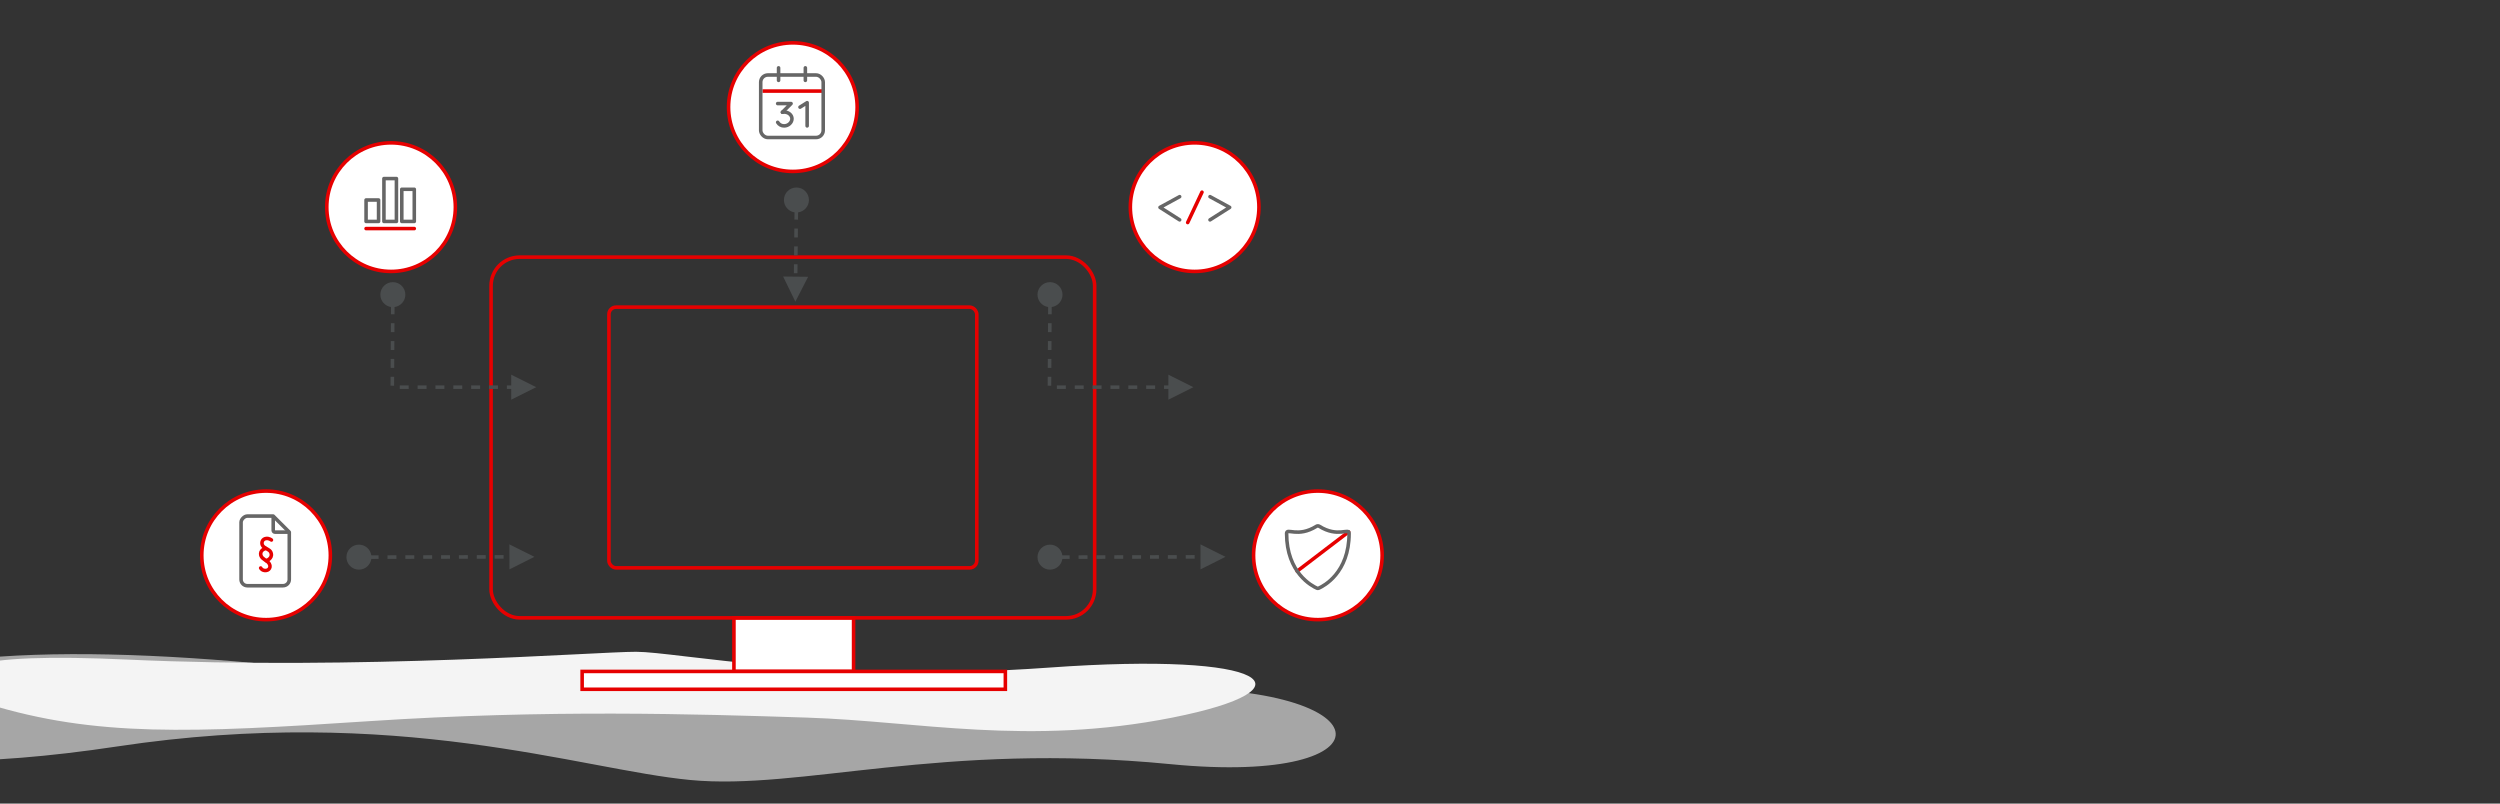<?xml version="1.0" encoding="UTF-8"?>
<svg width="1400px" height="450px" viewBox="0 0 1400 450" version="1.1" xmlns="http://www.w3.org/2000/svg" xmlns:xlink="http://www.w3.org/1999/xlink">
    <rect x="0" y="0" width="1400" height="450" fill="#333333" stroke="none"/>
    <!-- Generator: Sketch 61.2 (89653) - https://sketch.com -->
    <title>hero-design-strategy</title>
    <desc>Created with Sketch.</desc>
    <defs>
        <rect id="path-1" x="0" y="0" width="340" height="204" rx="16"></rect>
        <rect id="path-3" x="66" y="28" width="208" height="148" rx="4"></rect>
    </defs>
    <g id="hero-design-strategy" stroke="none" stroke-width="1" fill="none" fill-rule="evenodd">
        <g transform="translate(-103, 24)">
            <path d="M168.725,394 C325.665,370.354 427.796,406.904 489.589,412.799 C551.382,418.695 629.863,391.325 758.474,403.926 C887.085,416.527 881.387,356.496 742.83,361.824 C604.272,367.152 503.75,383.458 362.624,361.824 C221.497,340.19 87.597,333.034 26.079,358.735 C-35.438,384.437 11.785,417.646 168.725,394 Z" id="Path-6" fill="#F4F4F4" opacity="0.6"></path>
            <path d="M95.864,356.284 C156.557,337.613 209.874,339.971 309.687,346.577 C409.5,353.183 492.832,350.577 554.871,348.577 C616.909,346.577 678.963,332.577 759.508,348.577 C840.053,364.577 815.26,385.577 690.451,376.577 C565.641,367.577 482.013,385.435 459.205,385.435 C436.397,385.435 304.416,375.077 174.107,381.077 C87.235,385.077 61.154,376.812 95.864,356.284 Z" id="Path-6-Copy" fill="#F4F4F4" transform="translate(443.5, 363.217) scale(1, -1) translate(-443.5, -363.217) "></path>
            <g id="design-strategy-hero" transform="translate(216, 0)">
                <g id="Mac" transform="translate(161, 119)">
                    <rect id="Rectangle" stroke="#E60000" stroke-width="2" fill="#FFFFFF" x="137" y="203" width="67" height="30"></rect>
                    <rect id="Rectangle-Copy-13" stroke="#E60000" stroke-width="2" fill="#FFFFFF" x="52" y="233" width="237" height="10"></rect>
                    <mask id="mask-2" fill="white">
                        <use xlink:href="#path-1"></use>
                    </mask>
                    <rect stroke="#E60000" stroke-width="2" x="1" y="1" width="338" height="202" rx="16"></rect>
                    <mask id="mask-4" fill="white">
                        <use xlink:href="#path-3"></use>
                    </mask>
                    <rect stroke="#E60000" stroke-width="2" x="67" y="29" width="206" height="146" rx="4"></rect>
                    <rect id="Rectangle-Copy" fill="#E60000" mask="url(#mask-4)" x="78" y="40" width="45" height="2" rx="1"></rect>
                    <rect id="Rectangle-Copy-4" fill="#E60000" mask="url(#mask-4)" x="139" y="40" width="33" height="2" rx="1"></rect>
                    <rect id="Rectangle-Copy-6" fill="#E60000" mask="url(#mask-4)" x="188" y="40" width="33" height="2" rx="1"></rect>
                    <rect id="Rectangle-Copy-7" fill="#E60000" mask="url(#mask-4)" x="239" y="40" width="25" height="2" rx="1"></rect>
                    <rect id="Rectangle" fill="#E60000" mask="url(#mask-4)" x="68" y="50" width="204" height="2"></rect>
                    <g id="Group" mask="url(#mask-4)">
                        <g transform="translate(76, 68)">
                            <rect id="Rectangle" stroke="#E60000" stroke-width="2" fill="#FFFFFF" x="1" y="5" width="186" height="48" rx="4"></rect>
                            <rect id="Rectangle-Copy-5" stroke="#E60000" stroke-width="2" fill="#FFFFFF" x="1" y="1" width="74" height="56" rx="4"></rect>
                            <rect id="Rectangle-Copy" stroke="none" fill="#E60000" x="83" y="18" width="95" height="2" rx="1"></rect>
                            <rect id="Rectangle-Copy-2" stroke="none" fill="#E60000" x="83" y="28" width="95" height="2" rx="1"></rect>
                            <rect id="Rectangle-Copy-3" stroke="none" fill="#E60000" x="83" y="38" width="95" height="2" rx="1"></rect>
                            <rect id="Rectangle-Copy-10" stroke="none" fill="#E60000" x="62" y="70" width="65" height="2" rx="1"></rect>
                            <g id="Group-2" stroke="none" stroke-width="1" fill="none" transform="translate(30, 80)">
                                <rect id="Rectangle-Copy-9" fill="#E60000" x="43" y="0" width="85" height="2" rx="1"></rect>
                                <rect id="Rectangle-Copy-12" fill="#E60000" x="0" y="0" width="35" height="2" rx="1"></rect>
                                <rect id="Rectangle-Copy-8" fill="#E60000" x="0" y="10" width="95" height="2" rx="1"></rect>
                                <rect id="Rectangle-Copy-11" fill="#E60000" x="103" y="10" width="25" height="2" rx="1"></rect>
                            </g>
                        </g>
                    </g>
                </g>
                <g id="Arrows" transform="translate(88, 88)" fill="#4A4D4E" fill-rule="nonzero">
                    <path id="Path" d="M237.549,42.857 L251.548,43.004 L244.401,56.93 L237.549,42.857 Z M243.622,35.98 L245.622,36.001 L245.569,41 L243.569,40.979 L243.622,35.98 Z M243.727,25.98 L245.727,26.001 L245.674,31.001 L243.674,30.98 L243.727,25.98 Z M243.832,15.981 L245.832,16.002 L245.779,21.001 L243.779,20.98 L243.832,15.981 Z M245.074,-7 C248.939,-6.959 252.04,-3.792 252,0.074 C251.963,3.6 249.324,6.49 245.927,6.939 L245.884,11.002 L243.884,10.981 L243.927,6.918 C240.54,6.397 237.963,3.453 238,-0.074 C238.041,-3.939 241.208,-7.04 245.074,-7 Z"></path>
                    <path id="Path-Copy" d="M85.281,97.821 L99.281,104.821 L85.281,111.821 L85.281,105.821 L82.86,105.821 L82.86,103.821 L85.281,103.821 L85.281,97.821 Z M27.86,103.821 L27.86,105.821 L22.86,105.821 L22.86,103.821 L27.86,103.821 Z M37.86,103.821 L37.86,105.821 L32.86,105.821 L32.86,103.821 L37.86,103.821 Z M47.86,103.821 L47.86,105.821 L42.86,105.821 L42.86,103.821 L47.86,103.821 Z M57.86,103.821 L57.86,105.821 L52.86,105.821 L52.86,103.821 L57.86,103.821 Z M67.86,103.821 L67.86,105.821 L62.86,105.821 L62.86,103.821 L67.86,103.821 Z M77.86,103.821 L77.86,105.821 L72.86,105.821 L72.86,103.821 L77.86,103.821 Z M17.722,98.988 L19.722,99.001 L19.691,104 L17.691,103.988 L17.722,98.988 Z M17.782,88.989 L19.782,89.001 L19.752,94.001 L17.752,93.989 L17.782,88.989 Z M17.843,78.989 L19.843,79.001 L19.812,84.001 L17.812,83.989 L17.843,78.989 Z M17.903,68.989 L19.903,69.001 L19.873,74.001 L17.873,73.989 L17.903,68.989 Z M19.042,46 C22.908,46.024 26.023,49.176 26,53.042 C25.979,56.569 23.353,59.47 19.958,59.935 L19.933,64.001 L17.933,63.989 L17.957,59.923 C14.568,59.417 11.979,56.484 12,52.958 C12.024,49.092 15.176,45.977 19.042,46 Z"></path>
                    <path id="Path-Copy-3" d="M453.281,97.821 L467.281,104.821 L453.281,111.821 L453.281,105.821 L450.86,105.821 L450.86,103.821 L453.281,103.821 L453.281,97.821 Z M395.86,103.821 L395.86,105.821 L390.86,105.821 L390.86,103.821 L395.86,103.821 Z M405.86,103.821 L405.86,105.821 L400.86,105.821 L400.86,103.821 L405.86,103.821 Z M415.86,103.821 L415.86,105.821 L410.86,105.821 L410.86,103.821 L415.86,103.821 Z M425.86,103.821 L425.86,105.821 L420.86,105.821 L420.86,103.821 L425.86,103.821 Z M435.86,103.821 L435.86,105.821 L430.86,105.821 L430.86,103.821 L435.86,103.821 Z M445.86,103.821 L445.86,105.821 L440.86,105.821 L440.86,103.821 L445.86,103.821 Z M385.722,98.988 L387.722,99.001 L387.691,104 L385.691,103.988 L385.722,98.988 Z M385.782,88.989 L387.782,89.001 L387.752,94.001 L385.752,93.989 L385.782,88.989 Z M385.843,78.989 L387.843,79.001 L387.812,84.001 L385.812,83.989 L385.843,78.989 Z M385.903,68.989 L387.903,69.001 L387.873,74.001 L385.873,73.989 L385.903,68.989 Z M387.042,46 C390.908,46.024 394.023,49.176 394,53.042 C393.979,56.569 391.353,59.47 387.958,59.935 L387.933,64.001 L385.933,63.989 L385.957,59.923 C382.568,59.417 379.979,56.484 380,52.958 C380.024,49.092 383.176,45.977 387.042,46 Z"></path>
                    <path id="Path-Copy-2" d="M-0.013,193 C3.514,192.994 6.436,195.596 6.927,198.987 L10.997,198.98 L11,200.98 L6.931,200.987 C6.452,204.381 3.539,206.994 0.013,207 C-3.853,207.007 -6.993,203.879 -7,200.013 C-7.007,196.147 -3.879,193.007 -0.013,193 Z M84.269,192.847 L98.281,199.821 L84.294,206.847 L84.269,192.847 Z M20.997,198.962 L21,200.962 L16,200.971 L15.997,198.971 L20.997,198.962 Z M30.997,198.944 L31,200.944 L26,200.953 L25.997,198.953 L30.997,198.944 Z M40.997,198.925 L41,200.925 L36,200.934 L35.997,198.934 L40.997,198.925 Z M50.997,198.907 L51,200.907 L46,200.916 L45.997,198.916 L50.997,198.907 Z M60.997,198.889 L61,200.889 L56,200.898 L55.997,198.898 L60.997,198.889 Z M70.997,198.871 L71,200.871 L66,200.88 L65.997,198.88 L70.997,198.871 Z M80.997,198.853 L81,200.853 L76,200.862 L75.997,198.862 L80.997,198.853 Z"></path>
                    <path id="Path-Copy-4" d="M386.987,193 C390.514,192.994 393.436,195.596 393.927,198.987 L397.997,198.98 L398,200.98 L393.931,200.987 C393.452,204.381 390.539,206.994 387.013,207 C383.147,207.007 380.007,203.879 380,200.013 C379.993,196.147 383.121,193.007 386.987,193 Z M471.269,192.847 L485.281,199.821 L471.294,206.847 L471.269,192.847 Z M407.997,198.962 L408,200.962 L403,200.971 L402.997,198.971 L407.997,198.962 Z M417.997,198.944 L418,200.944 L413,200.953 L412.997,198.953 L417.997,198.944 Z M427.997,198.925 L428,200.925 L423,200.934 L422.997,198.934 L427.997,198.925 Z M437.997,198.907 L438,200.907 L433,200.916 L432.997,198.916 L437.997,198.907 Z M447.997,198.889 L448,200.889 L443,200.898 L442.997,198.898 L447.997,198.889 Z M457.997,198.871 L458,200.871 L453,200.88 L452.997,198.88 L457.997,198.871 Z M467.997,198.853 L468,200.853 L463,200.862 L462.997,198.862 L467.997,198.853 Z"></path>
                </g>
                <g id="Circle-Chartbars" transform="translate(70, 56)">
                    <circle id="Oval" stroke="#E60000" stroke-width="2" fill="#FFFFFF" cx="36" cy="36" r="36"></circle>
                    <g id="IC-Chartbars" transform="translate(12, 7)">
                        <polygon id="Path" points="0 0 48 0 48 48 0 48"></polygon>
                        <line x1="10" y1="41" x2="37" y2="41" id="Path" stroke="#E60000" stroke-width="2" stroke-linecap="round" stroke-linejoin="round"></line>
                        <path d="M10,25 L17,25 L17,37 L10,37 L10,25 Z M30,19 L37,19 L37,37 L30,37 L30,19 Z M20,13 L27,13 L27,37 L20,37 L20,13 Z" id="Shape" stroke="#666666" stroke-width="2" stroke-linecap="round" stroke-linejoin="round"></path>
                    </g>
                </g>
                <g id="Circle-HTML" transform="translate(520, 56)" stroke-width="2">
                    <circle id="Oval-Copy" stroke="#E60000" fill="#FFFFFF" cx="36" cy="36" r="36"></circle>
                    <g id="IC-HTML" transform="translate(12, 12)" stroke-linecap="round" stroke-linejoin="round">
                        <g id="Group-4" transform="translate(4.5, 15.5)">
                            <polyline id="Stroke-1" stroke="#666666" points="11.105 15.625 0.105 8.63 11.105 2.625"></polyline>
                            <polyline id="Stroke-2" stroke="#666666" points="28.105 15.625 39.105 8.63 28.105 2.625"></polyline>
                            <line x1="23.605" y1="0.125" x2="15.605" y2="17.125" id="Stroke-3" stroke="#E60000"></line>
                        </g>
                    </g>
                </g>
                <g id="Circle-Security" transform="translate(589, 251)">
                    <circle id="Oval-Copy-2" stroke="#E60000" stroke-width="2" fill="#FFFFFF" cx="36" cy="36" r="36"></circle>
                    <g id="IC-Virus-Protect" transform="translate(12, 12)">
                        <rect id="Rectangle" x="0" y="0" width="48" height="48"></rect>
                        <line x1="41.222" y1="10.858" x2="12.427" y2="32.834" id="Path" stroke="#E60000" stroke-width="2" stroke-linecap="round" stroke-linejoin="round"></line>
                        <path d="M24.809,7.731 C24.317,7.423 23.692,7.423 23.2,7.731 C12.748,14.258 6.5,8.431 6.5,11.696 C6.5,33.847 20.785,41.185 23.545,42.404 C23.832,42.532 24.159,42.532 24.446,42.404 C27.206,41.185 41.5,33.847 41.5,11.696 C41.509,8.419 35.261,14.258 24.809,7.731 Z" id="Path" stroke="#666666" stroke-width="2" stroke-linecap="round" stroke-linejoin="round"></path>
                    </g>
                </g>
                <g id="Circle-legal" transform="translate(0, 251)">
                    <circle id="Oval-Copy-3" stroke="#E60000" stroke-width="2" fill="#FFFFFF" cx="36" cy="36" r="36"></circle>
                    <g id="IC-legal" transform="translate(12, 10)">
                        <polygon id="Path" points="0 48 48 48 48 0 0 0"></polygon>
                        <path d="M37,13 L37,39.5 C37,41.425 35.425,43 33.5,43 L13.5,43 C11.575,43 10,41.425 10,39.5 L10,7.5 C10,5.85 11.85,4 13.5,4 L28,4 L37,13 Z" id="Path" stroke="#666666" stroke-width="2" stroke-linejoin="round"></path>
                        <path d="M37,13 L29,13 C28.45,13 28,12.55 28,12 L28,4" id="Path" stroke="#666666" stroke-width="2" stroke-linejoin="round"></path>
                        <path d="M20.975,33.075 C20.975,33.075 21.725,34.675 23.975,34.475 C26.325,34.275 27.475,31.2 24.075,28.975 C23.1,28.325 20.825,27.2 20.975,24.975 C21.125,22.7 23.775,22.125 23.775,22.125" id="Path" stroke="#E60000" stroke-width="2" stroke-linecap="round"></path>
                        <path d="M24.1,29 C24.1,29 27.55,27.875 26.9,25 C26.525,23.275 25.275,22.9 24.05,22.15 C23.45,21.8 22.25,21.15 21.875,20.125 C21.325,18.675 22,16.775 24.075,16.55 C25.7,16.35 27,17.4 27,17.4" id="Path" stroke="#E60000" stroke-width="2" stroke-linecap="round"></path>
                        <polygon id="Path" points="0 0 48 0 48 48 0 48"></polygon>
                    </g>
                </g>
                <g id="Circle-Cal" transform="translate(295, 0)">
                    <circle id="Oval" stroke="#E60000" stroke-width="2" fill="#FFFFFF" cx="36" cy="36" r="36"></circle>
                    <g id="IC-Calendar" transform="translate(12, 10)">
                        <g id="8465ae56-63e7-4818-a0a1-548ac3df3bfc">
                            <g id="63b60634-9329-4de9-9d53-2edcc343beb3"></g>
                        </g>
                        <g id="7160884c-91a4-4290-853a-c6e48c7dc7fe" transform="translate(15, 23)"></g>
                        <line x1="41" y1="17" x2="7" y2="17" id="Shape" stroke="#E60000" stroke-width="2"></line>
                        <line x1="16" y1="4" x2="16" y2="11" id="c54e50db-abcb-4519-8c53-99d555832166" stroke="#666666" stroke-width="2" stroke-linecap="round"></line>
                        <line x1="31" y1="4" x2="31" y2="11" id="245d9534-736c-463e-9489-8cff2d409de9" stroke="#666666" stroke-width="2" stroke-linecap="round"></line>
                        <rect id="Rectangle-path" x="0" y="0" width="48" height="48"></rect>
                        <rect id="Rectangle-path" stroke="#666666" stroke-width="2" stroke-linecap="round" x="6" y="8" width="35" height="35" rx="4"></rect>
                        <g id="c4f90de4-bc6f-469b-a9f1-3585684236ca" transform="translate(15.5, 23.5)" stroke="#666666" stroke-linecap="round" stroke-linejoin="round" stroke-width="2">
                            <path d="M2.67,5.34 C2.985,5.28 3.305,5.25 3.625,5.25 C6.04,5.25 8,6.93 8,9 C8,11.07 6.04,13 3.625,13 C2.143,13.04 0.756,12.275 0,11" id="Shape"></path>
                            <polyline id="Shape" points="0 0.5 7.5 0.5 2.658 5.343"></polyline>
                            <polyline id="Shape" points="12.5 2.5 16.5 0 16.5 13"></polyline>
                        </g>
                    </g>
                </g>
            </g>
        </g>
    </g>
</svg>
